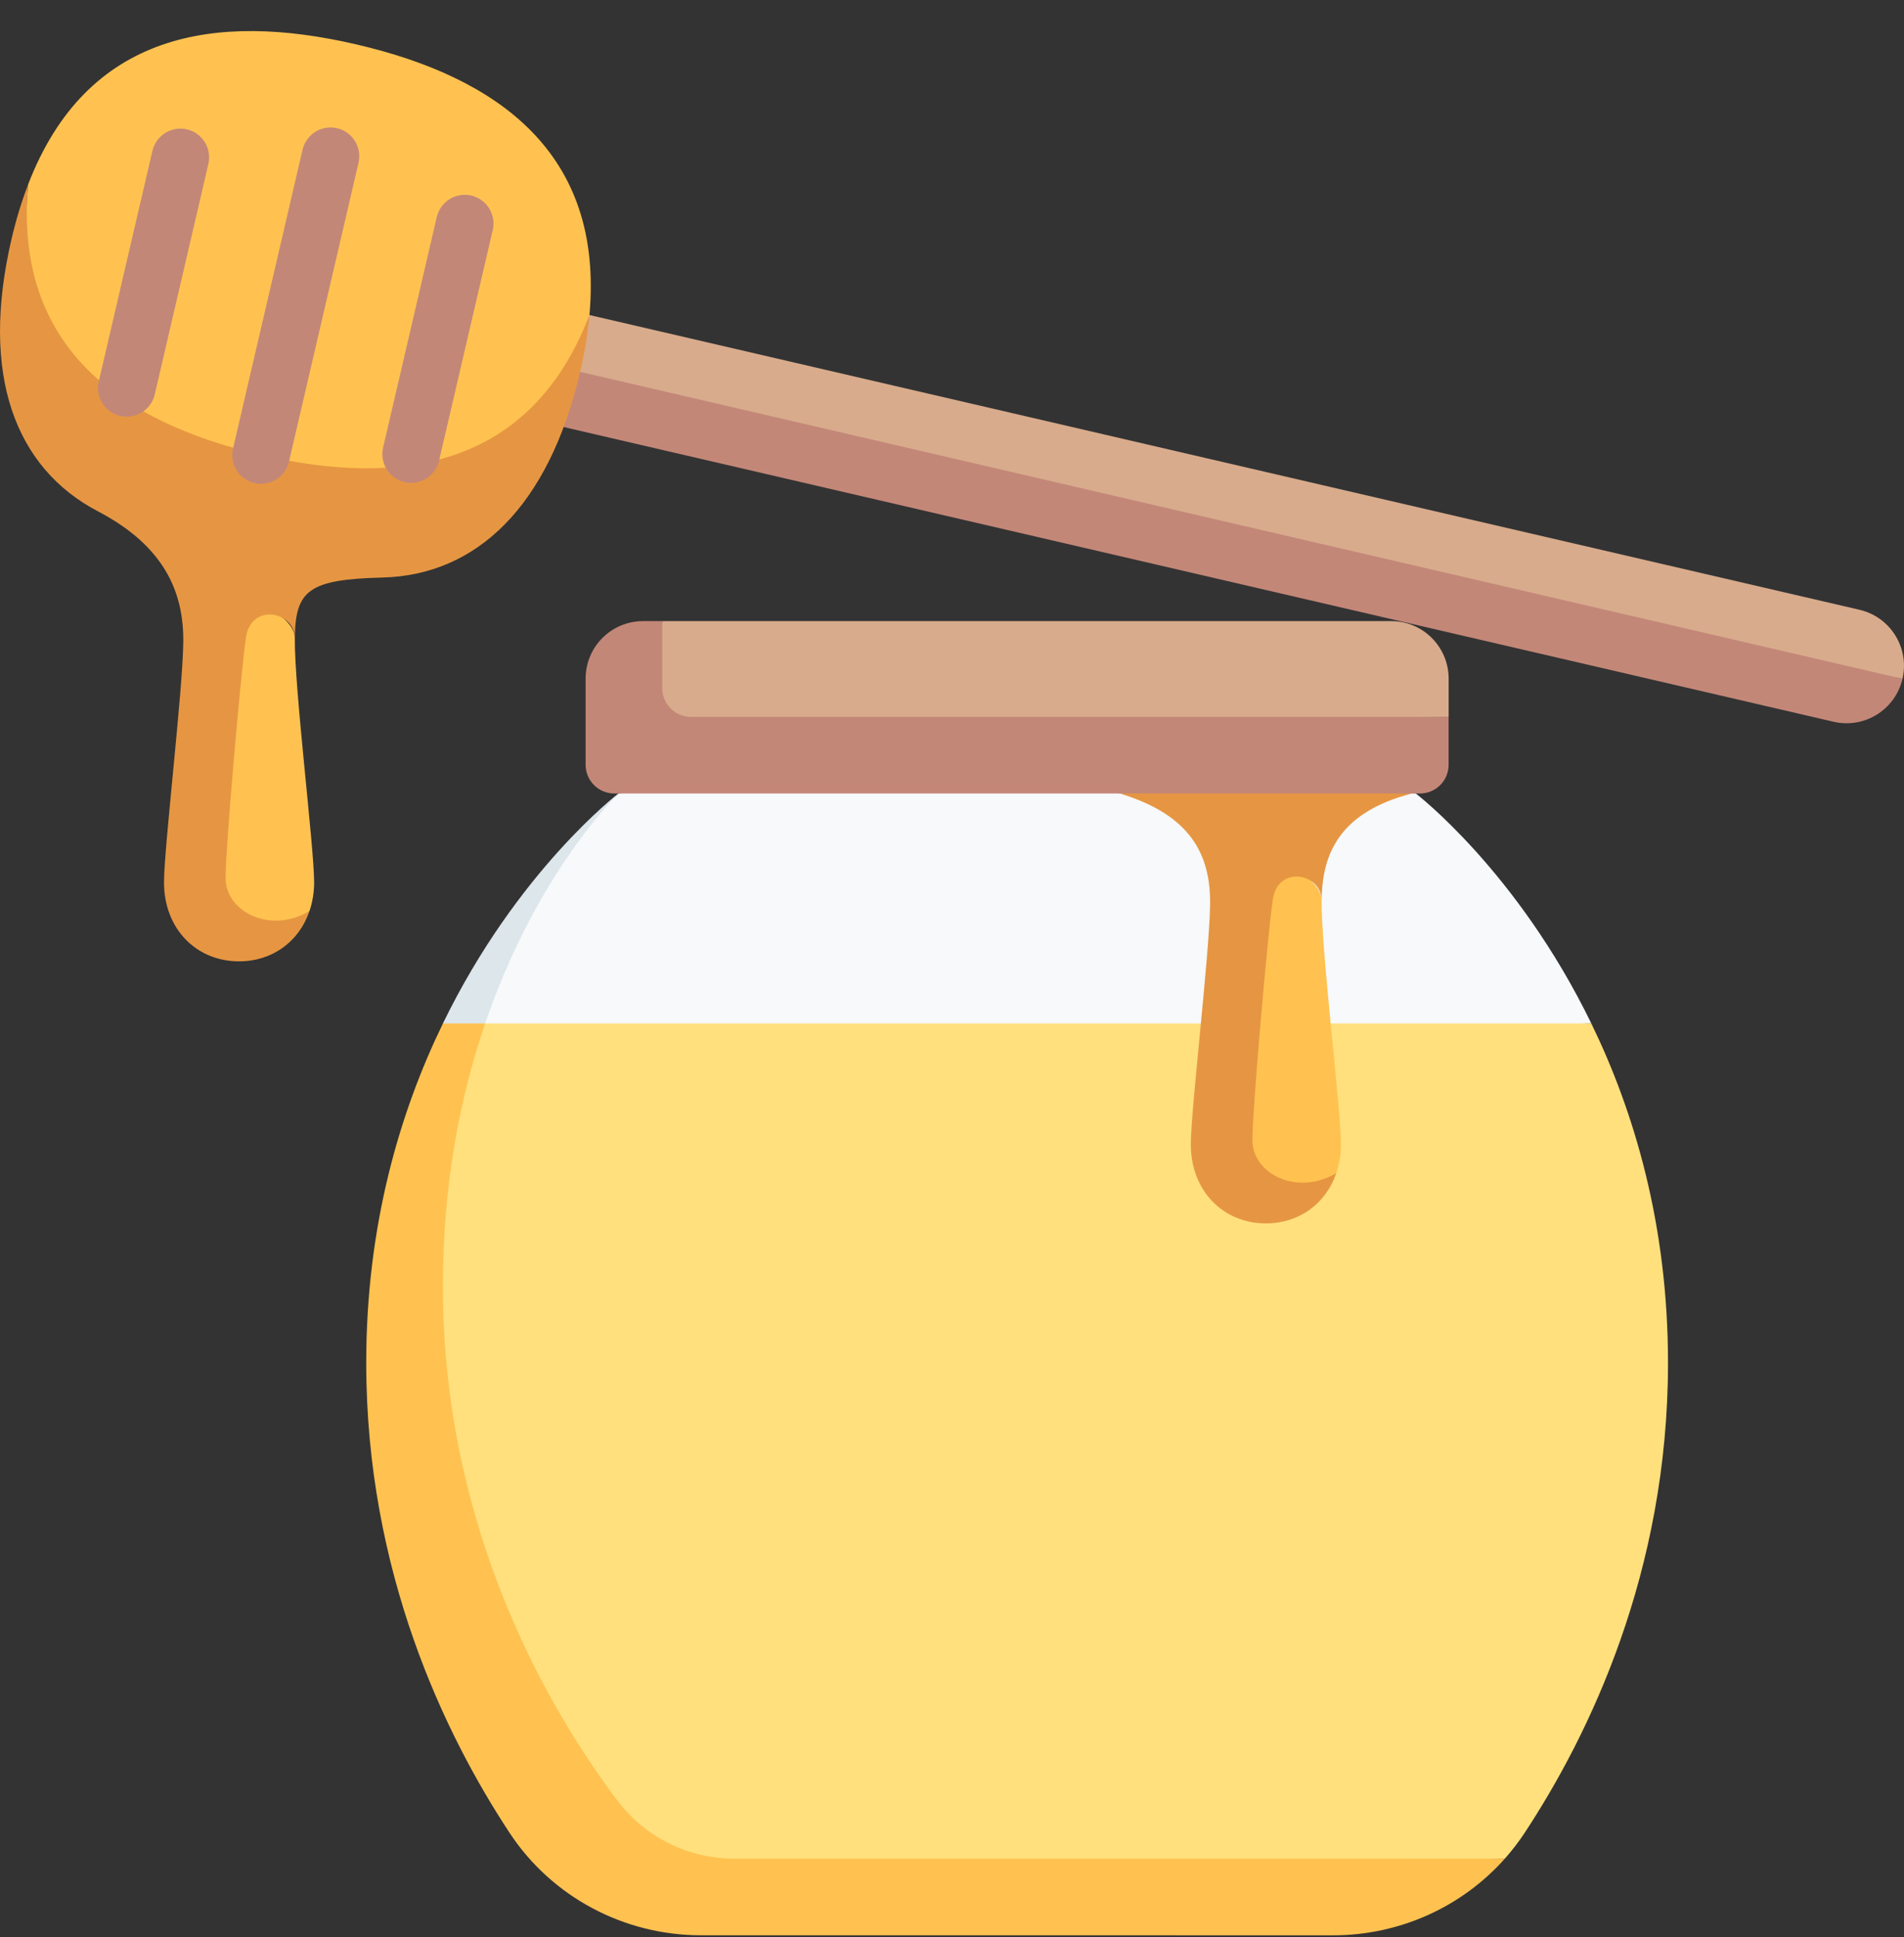 <svg width="58" height="59" viewBox="0 0 58 59" fill="none" xmlns="http://www.w3.org/2000/svg">
<rect x="0" y="0" width="58" height="59" fill="#333333" stroke="none"/>
<g clip-path="url(#clip0_195_7059)">
<path d="M56.646 18.573C55.704 18.354 16.146 9.175 16.146 9.175L15.353 12.584L57.954 20.675C58.173 19.733 57.587 18.793 56.646 18.573Z" fill="#D8AB8C"/>
<path d="M15.353 12.585C15.353 12.585 54.911 21.764 55.852 21.983C56.794 22.203 57.735 21.617 57.954 20.675C57.056 20.466 19.202 11.681 15.75 10.88L15.353 12.585Z" fill="#C38778"/>
<path d="M10.861 1.354C6.553 0.351 2.637 0.994 0.858 5.615C0.414 10.548 1.7 14.052 7.587 15.422C13.475 16.792 16.176 14.216 17.956 9.594C18.399 4.662 15.169 2.356 10.861 1.354ZM6.716 18.945C6.54 20.14 6.014 26.16 6.014 27.212C6.014 28.399 8.579 28.892 9.428 27.747C9.522 27.465 9.57 27.17 9.569 26.874C9.569 25.793 8.963 20.957 8.981 19.42C8.951 18.61 6.891 17.751 6.716 18.945Z" fill="#FFC250"/>
<path d="M7.952 13.857C3.644 12.854 0.414 10.548 0.858 5.616C0.661 6.126 0.49 6.684 0.348 7.294C-0.609 11.409 0.453 14.25 2.986 15.576C5.021 16.641 5.599 18.052 5.583 19.553C5.568 21.054 4.996 25.825 4.996 26.874C4.996 28.291 5.98 29.281 7.282 29.281C8.295 29.281 9.113 28.68 9.428 27.747C8.257 28.454 6.872 27.789 6.872 26.738C6.872 25.807 7.337 20.477 7.492 19.42C7.648 18.362 8.951 18.61 8.982 19.42C8.999 17.971 9.42 17.647 11.648 17.591C14.507 17.52 16.714 15.44 17.672 11.326C17.814 10.716 17.907 10.139 17.956 9.595C16.176 14.216 12.26 14.859 7.952 13.857Z" fill="#E69642"/>
<path d="M13.612 32.338L48.474 31.171C46.214 26.523 43.127 24.168 43.127 24.168L30.983 22.454L18.84 24.168C18.84 24.168 15.353 27.242 13.612 32.338Z" fill="#F7F9FA"/>
<path d="M18.84 24.168C18.84 24.168 15.753 26.523 13.493 31.171L14.038 31.521L14.779 31.171C16.361 26.538 18.84 24.168 18.84 24.168Z" fill="#DCE6EB"/>
<path d="M50.811 41.51C50.811 37.306 49.78 33.856 48.474 31.171H14.779C13.493 33.335 12.323 36.016 12.323 39.176C12.323 49.919 19.14 57.778 19.14 57.778L45.84 56.611C46.061 56.363 46.264 56.099 46.447 55.821C48.401 52.853 50.811 47.898 50.811 41.51Z" fill="#FFE07D"/>
<path d="M18.814 54.849C16.808 52.194 13.491 46.671 13.491 39.176C13.491 36.017 14.036 33.345 14.779 31.172H13.493C12.187 33.857 11.156 37.306 11.156 41.51C11.156 47.898 13.566 52.853 15.52 55.821C16.809 57.779 19.006 58.945 21.35 58.945L40.617 58.946C42.625 58.946 44.526 58.089 45.84 56.612L22.366 56.611C20.972 56.611 19.655 55.962 18.814 54.849ZM37.995 26.927C37.819 28.122 37.293 34.142 37.293 35.194C37.293 36.382 39.858 36.874 40.707 35.729C40.801 35.447 40.849 35.152 40.848 34.855C40.848 33.775 40.242 28.939 40.26 27.401C40.23 26.592 38.17 25.733 37.995 26.927Z" fill="#FFC250"/>
<path d="M38.561 22.092C37.293 22.092 31.378 23.34 34.115 24.169C36.272 24.823 36.878 26.033 36.862 27.535C36.847 29.036 36.275 33.806 36.275 34.855C36.275 36.272 37.259 37.262 38.561 37.262C39.575 37.262 40.392 36.662 40.707 35.728C39.536 36.436 38.151 35.771 38.151 34.72C38.151 33.789 38.616 28.459 38.772 27.401C38.927 26.344 40.23 26.592 40.261 27.401C40.278 25.952 40.851 24.728 43.008 24.169C45.776 23.452 39.829 22.092 38.561 22.092Z" fill="#E69642"/>
<path d="M42.378 18.918H20.173L19.59 22.419L44.129 21.835V20.669C44.128 19.702 43.345 18.918 42.378 18.918Z" fill="#D8AB8C"/>
<path d="M20.173 20.96V18.918H19.59C18.623 18.918 17.839 19.701 17.839 20.668V23.294C17.839 23.526 17.931 23.749 18.096 23.913C18.26 24.077 18.482 24.169 18.714 24.169H43.253C43.485 24.169 43.708 24.077 43.872 23.913C44.036 23.749 44.128 23.526 44.128 23.294V21.835H21.048C20.816 21.835 20.594 21.743 20.43 21.579C20.265 21.415 20.173 21.192 20.173 20.96ZM8.804 14.055C8.779 14.167 8.731 14.274 8.665 14.368C8.598 14.462 8.513 14.542 8.415 14.604C8.318 14.665 8.209 14.706 8.095 14.725C7.981 14.744 7.864 14.741 7.752 14.715C7.639 14.688 7.533 14.64 7.44 14.573C7.346 14.505 7.266 14.42 7.206 14.322C7.145 14.224 7.104 14.115 7.086 14.001C7.068 13.887 7.072 13.77 7.099 13.658L9.215 4.565C9.241 4.452 9.288 4.346 9.355 4.252C9.422 4.157 9.506 4.077 9.604 4.016C9.702 3.955 9.811 3.913 9.925 3.894C10.039 3.875 10.155 3.879 10.268 3.905C10.38 3.931 10.486 3.979 10.58 4.047C10.674 4.114 10.753 4.199 10.814 4.298C10.874 4.396 10.915 4.505 10.933 4.619C10.951 4.733 10.947 4.85 10.92 4.962L8.804 14.055ZM13.376 14.025C13.351 14.138 13.304 14.244 13.237 14.339C13.17 14.433 13.085 14.513 12.988 14.574C12.89 14.636 12.781 14.677 12.667 14.696C12.553 14.715 12.437 14.711 12.324 14.685C12.212 14.659 12.106 14.611 12.012 14.543C11.918 14.476 11.839 14.391 11.778 14.293C11.717 14.194 11.677 14.085 11.658 13.971C11.64 13.857 11.645 13.741 11.671 13.629L13.305 6.61C13.331 6.498 13.379 6.392 13.446 6.299C13.512 6.205 13.597 6.126 13.695 6.065C13.792 6.005 13.901 5.964 14.014 5.945C14.128 5.926 14.244 5.93 14.356 5.956C14.468 5.982 14.573 6.03 14.667 6.097C14.76 6.164 14.84 6.248 14.9 6.346C14.961 6.444 15.002 6.552 15.021 6.666C15.04 6.779 15.036 6.895 15.01 7.007L13.376 14.025ZM4.715 12.01C4.689 12.122 4.642 12.229 4.575 12.323C4.508 12.417 4.424 12.497 4.326 12.559C4.228 12.62 4.119 12.661 4.005 12.68C3.891 12.699 3.775 12.696 3.663 12.669C3.55 12.643 3.444 12.595 3.35 12.528C3.256 12.46 3.177 12.375 3.116 12.277C3.056 12.179 3.015 12.069 2.997 11.955C2.978 11.841 2.983 11.725 3.01 11.613L4.643 4.594C4.669 4.482 4.717 4.377 4.784 4.283C4.851 4.19 4.936 4.11 5.033 4.05C5.131 3.989 5.239 3.948 5.353 3.929C5.466 3.91 5.582 3.914 5.694 3.94C5.806 3.966 5.912 4.014 6.005 4.081C6.099 4.148 6.178 4.233 6.239 4.33C6.299 4.428 6.34 4.536 6.359 4.65C6.378 4.763 6.374 4.879 6.348 4.991L4.715 12.01Z" fill="#C38778"/>
</g>
<defs>
<clipPath id="clip0_195_7059">
<rect width="58" height="58" fill="white" transform="translate(0 0.946)"/>
</clipPath>
</defs>
</svg>
